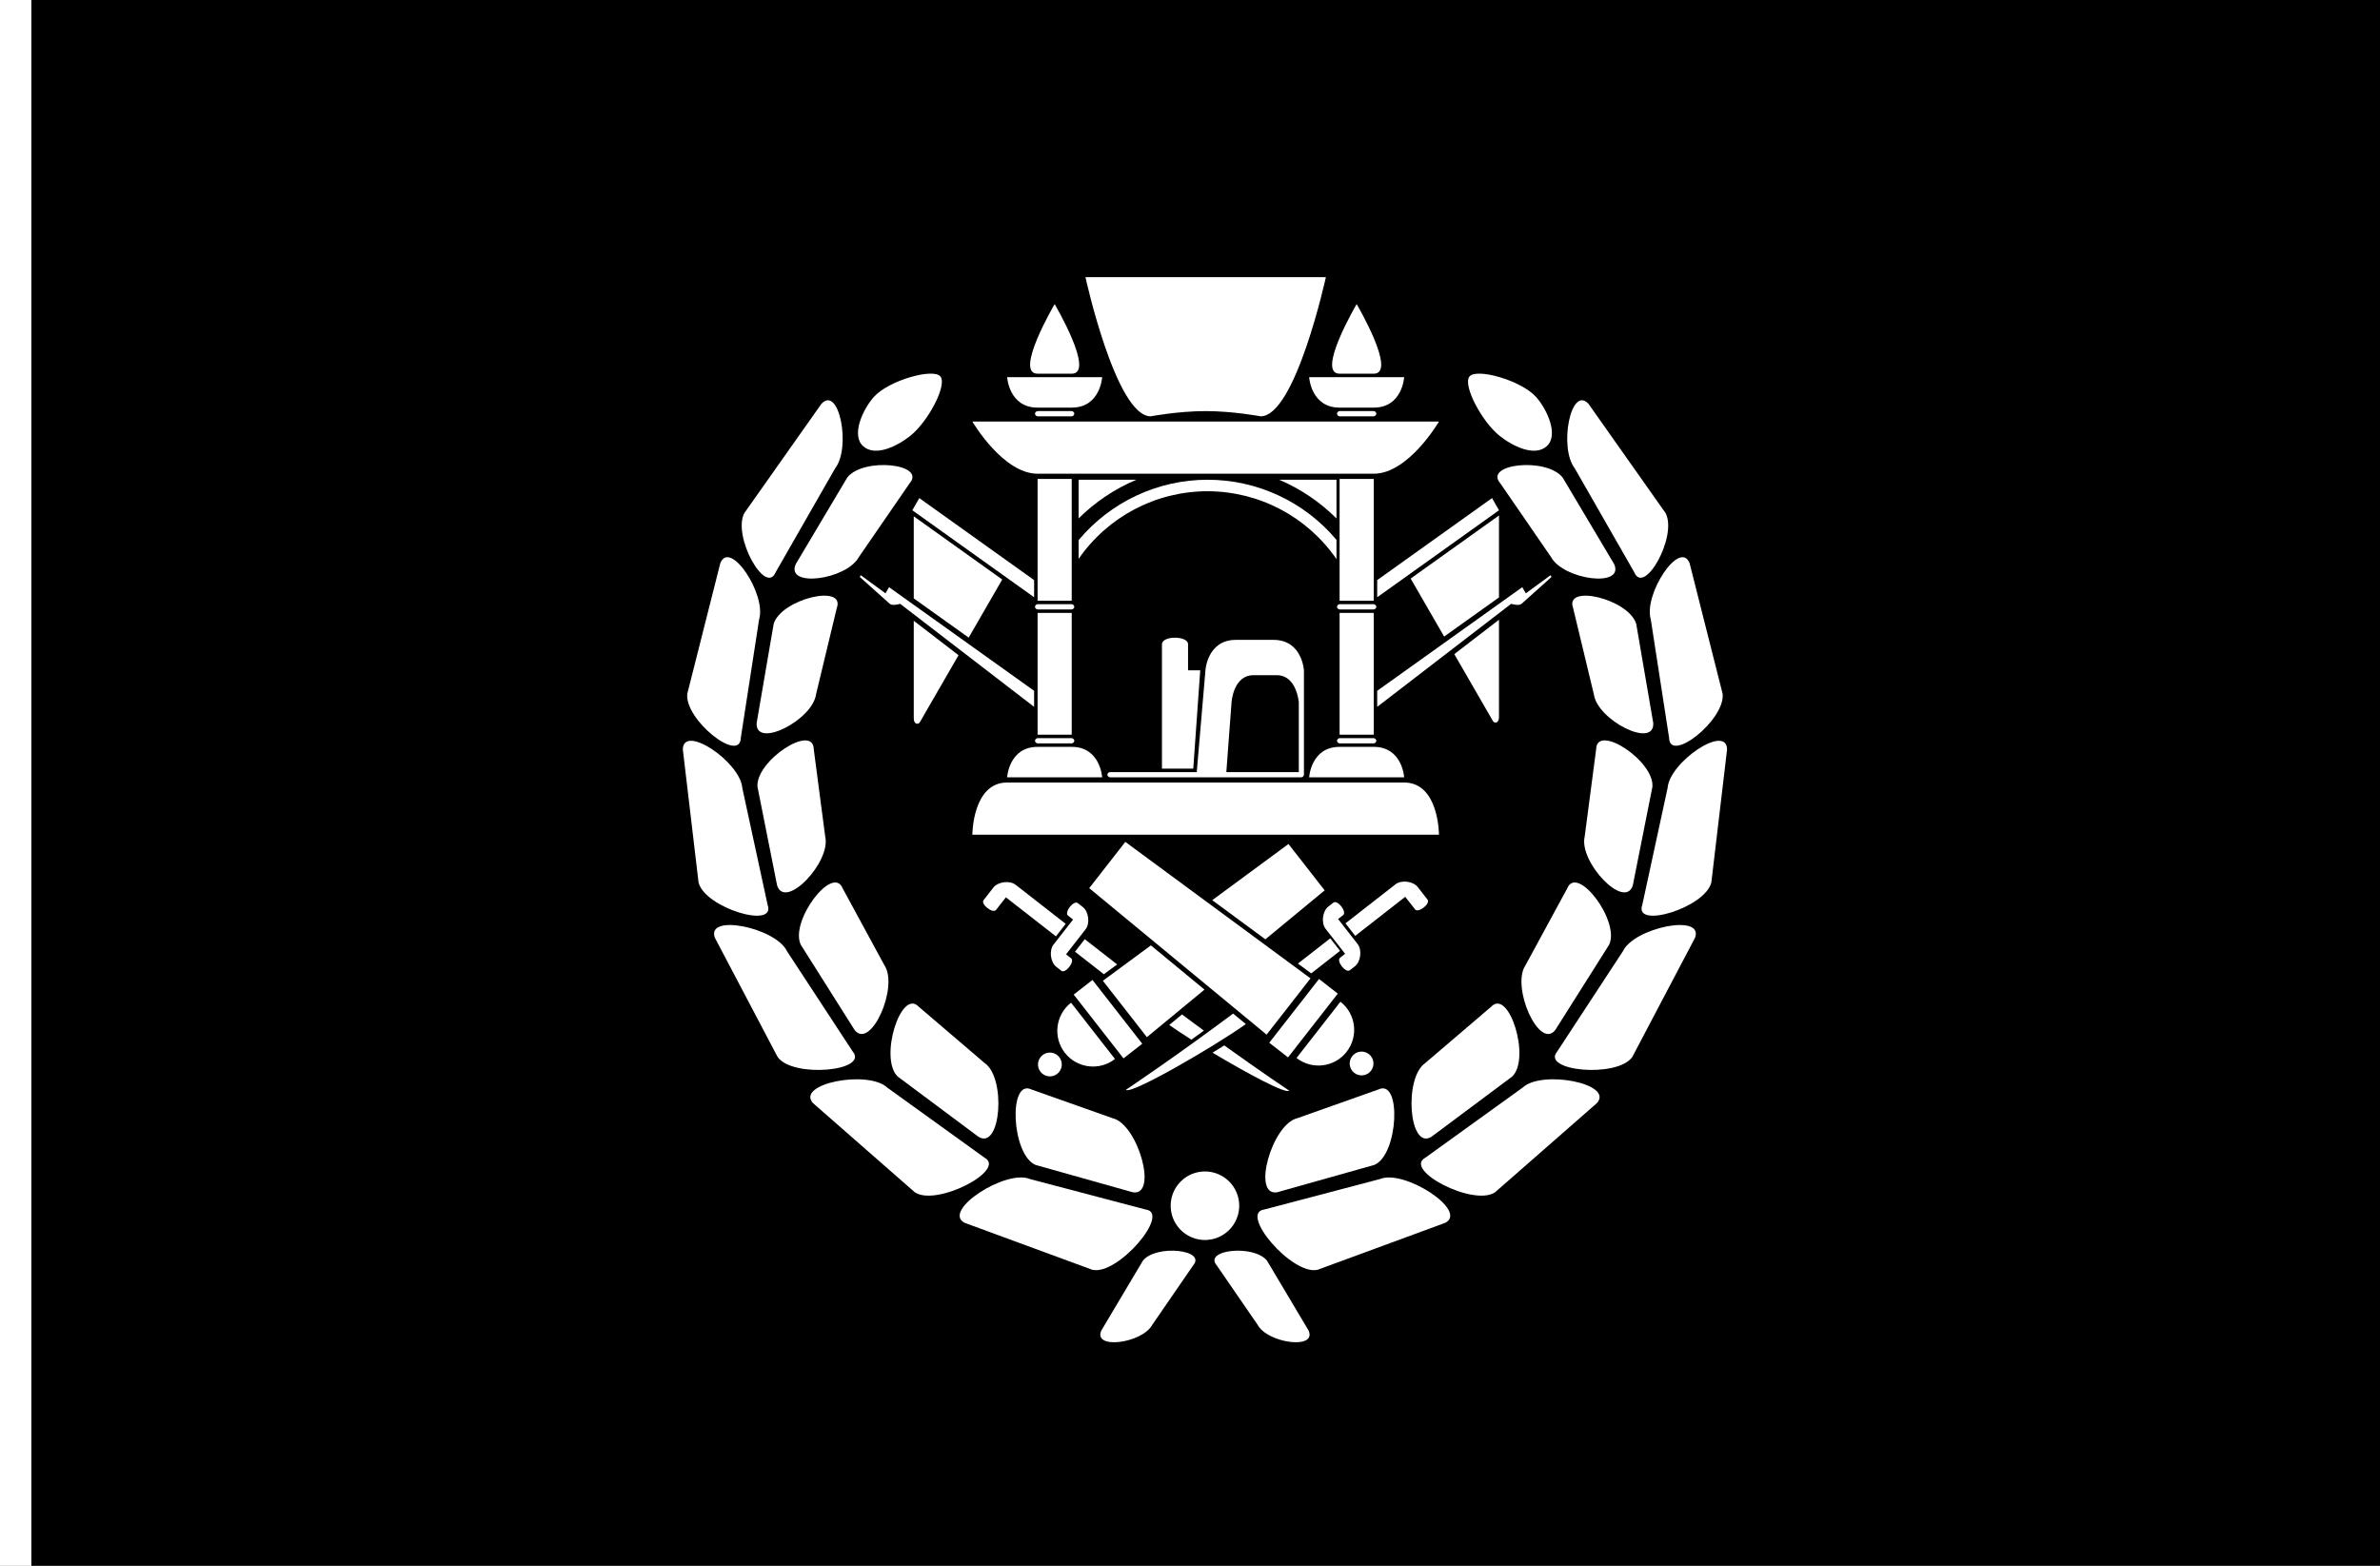 <?xml version="1.0" encoding="UTF-8" standalone="no"?>
<!-- Created with Inkscape (http://www.inkscape.org/) -->

<svg
   xmlns:dc="http://purl.org/dc/elements/1.1/"
   xmlns:cc="http://creativecommons.org/ns#"
   xmlns:rdf="http://www.w3.org/1999/02/22-rdf-syntax-ns#"
   xmlns:svg="http://www.w3.org/2000/svg"
   xmlns="http://www.w3.org/2000/svg"
   xmlns:sodipodi="http://sodipodi.sourceforge.net/DTD/sodipodi-0.dtd"
   xmlns:inkscape="http://www.inkscape.org/namespaces/inkscape"
   width="2736"
   height="1800"
   viewBox="0 0 723.9 476.25"
   version="1.1"
   id="svg8"
   inkscape:export-filename="C:\Users\厂永刄先生\Documents\GXI3CW2\JáÈŭcèŭ\Àfúĥŏ\1901.png"
   inkscape:export-xdpi="96"
   inkscape:export-ydpi="96"
   inkscape:version="0.92.4 (5da689c313, 2019-01-14)"
   sodipodi:docname="1901.svg">
  <rect x="0" y="0" width="723.9" height="476.25" fill="#808080" stroke="none"/>
  <defs
     id="defs2" />
  <sodipodi:namedview
     id="base"
     pagecolor="#ffffff"
     bordercolor="#666666"
     borderopacity="1.0"
     inkscape:pageopacity="0.0"
     inkscape:pageshadow="2"
     inkscape:zoom="0.30222223"
     inkscape:cx="1368"
     inkscape:cy="900.00001"
     inkscape:document-units="px"
     inkscape:current-layer="layer1"
     showgrid="false"
     units="px"
     fit-margin-top="0"
     fit-margin-left="0"
     fit-margin-right="0"
     fit-margin-bottom="0"
     inkscape:showpageshadow="false"
     inkscape:snap-intersection-paths="true"
     inkscape:object-paths="false"
     inkscape:pagecheckerboard="true"
     inkscape:snap-smooth-nodes="true"
     inkscape:window-width="1366"
     inkscape:window-height="745"
     inkscape:window-x="-8"
     inkscape:window-y="-8"
     inkscape:window-maximized="1"
     inkscape:object-nodes="true"
     inkscape:snap-nodes="true"
     showguides="false" />
  <g
     inkscape:label="レイヤー 1"
     inkscape:groupmode="layer"
     id="layer1"
     transform="translate(1064.834,-299.268)">
    <path
       sodipodi:nodetypes="ccccc"
       inkscape:connector-curvature="0"
       id="path830"
       d="m -340.935,775.518 v -476.25 l -714.375,0 v 476.25 z"
       style="fill:#000000;fill-opacity:1;stroke:none;stroke-width:0.066;stroke-linecap:butt;stroke-linejoin:miter;stroke-miterlimit:5.333;stroke-dasharray:none;stroke-opacity:1" />
    <g
       id="g1068"
       style="stroke:none;stroke-width:2.381;stroke-miterlimit:4;stroke-dasharray:none;stroke-opacity:1" />
    <path
       sodipodi:nodetypes="ccccc"
       inkscape:connector-curvature="0"
       id="path1079"
       d="m -1064.834,299.268 h 9.525 v 476.25 h -9.525 z"
       style="fill:#ffffff;fill-opacity:1;stroke:none;stroke-width:0.512px;stroke-linecap:butt;stroke-linejoin:miter;stroke-opacity:1" />
    <g
       transform="translate(0,-8.043)"
       id="g2032"
       style="fill:#ffffff">
      <g
         style="fill:#ffffff"
         transform="matrix(0.875,0,0,0.875,-87.48,64.929)"
         id="g1932">
        <path
           style="opacity:1;fill:#ffffff;fill-opacity:1;fill-rule:evenodd;stroke:none;stroke-width:0.028;stroke-linecap:round;stroke-linejoin:round;stroke-miterlimit:4;stroke-dasharray:none;stroke-dashoffset:0;stroke-opacity:1"
           d="m -698.122,708.049 a 11.906,11.906 0 0 1 -11.906,-11.906 11.906,11.906 0 0 1 11.906,-11.906 11.906,11.906 0 0 1 11.906,11.906 11.906,11.906 0 0 1 -11.906,11.906 z"
           id="path1870"
           inkscape:connector-curvature="0" />
        <g
           style="fill:#ffffff"
           id="g1900">
          <path
             inkscape:connector-curvature="0"
             id="path1872"
             d="m -586.659,612.485 c 0,0 14.475,-26.668 14.475,-26.668 3.399,-8.42 18.45,11.382 14.565,19.589 0,0 -18.717,29.643 -18.717,29.643 -5.594,7.152 -15.482,-15.092 -10.322,-22.563 0,0 0,0 0,0"
             style="fill:#ffffff;fill-opacity:1;stroke:none;stroke-width:0.029;stroke-linecap:butt;stroke-linejoin:miter;stroke-miterlimit:5.333;stroke-dasharray:none;stroke-opacity:1" />
          <path
             inkscape:connector-curvature="0"
             style="fill:#ffffff;fill-opacity:1;stroke:none;stroke-width:0.029;stroke-linecap:butt;stroke-linejoin:miter;stroke-miterlimit:5.333;stroke-dasharray:none;stroke-opacity:1"
             d="m -566.117,567.776 c 0,0 3.98,-30.322 3.98,-30.322 0.153,-9.079 20.248,4.005 19.561,13.059 0,0 -6.829,34.325 -6.829,34.325 -2.856,8.619 -18.847,-8.237 -16.712,-17.062 0,0 0,0 0,0"
             id="path1874" />
          <path
             inkscape:connector-curvature="0"
             id="path1876"
             d="m -562.943,518.329 c 0,0 -7.198,-29.945 -7.198,-29.945 -3.138,-8.52 19.304,-3.19 21.937,5.5 0,0 5.922,34.486 5.922,34.486 0.43,9.07 -19.47,-1.04 -20.661,-10.041 0,0 0,0 0,0"
             style="fill:#ffffff;fill-opacity:1;stroke:none;stroke-width:0.029;stroke-linecap:butt;stroke-linejoin:miter;stroke-miterlimit:5.333;stroke-dasharray:none;stroke-opacity:1" />
          <path
             inkscape:connector-curvature="0"
             style="fill:#ffffff;fill-opacity:1;stroke:none;stroke-width:0.029;stroke-linecap:butt;stroke-linejoin:miter;stroke-miterlimit:5.333;stroke-dasharray:none;stroke-opacity:1"
             d="m -577.83,470.633 c 0,0 -17.607,-25.586 -17.607,-25.586 -5.983,-6.83 16.096,-9.187 21.667,-2.018 0,0 17.893,30.079 17.893,30.079 3.674,8.303 -17.606,5.496 -21.954,-2.475 0,0 0,0 0,0"
             id="path1878" />
          <path
             inkscape:connector-curvature="0"
             style="fill:#ffffff;fill-opacity:1;stroke:none;stroke-width:0.029;stroke-linecap:butt;stroke-linejoin:miter;stroke-miterlimit:5.333;stroke-dasharray:none;stroke-opacity:1"
             d="m -666.021,665.72 c 0,0 28.172,-9.979 28.172,-9.979 8.174,-3.954 6.986,22.751 -1.404,26.221 0,0 -33.748,9.496 -33.748,9.496 -8.947,1.547 -1.86,-23.665 6.98,-25.738 0,0 0,0 0,0"
             id="path1880" />
          <path
             inkscape:connector-curvature="0"
             id="path1882"
             d="m -621.54,646.546 c 0,0 22.883,-19.556 22.883,-19.556 6.208,-6.626 13.908,18.01 7.319,24.257 0,0 -28.101,20.966 -28.101,20.966 -7.795,4.657 -9.611,-20.563 -2.101,-25.666 0,0 0,0 0,0"
             style="fill:#ffffff;fill-opacity:1;stroke:none;stroke-width:0.029;stroke-linecap:butt;stroke-linejoin:miter;stroke-miterlimit:5.333;stroke-dasharray:none;stroke-opacity:1" />
          <path
             inkscape:connector-curvature="0"
             style="fill:#ffffff;fill-opacity:1;stroke:none;stroke-width:0.029;stroke-linecap:butt;stroke-linejoin:miter;stroke-miterlimit:5.333;stroke-dasharray:none;stroke-opacity:1"
             d="m -549.553,644.391 c 0,0 21.79,-41.405 21.79,-41.405 3.164,-8.511 -21.188,-3.523 -25.073,4.684 0,0 -22.8,34.807 -22.8,34.807 -5.942,6.866 20.947,9.402 26.083,1.915 0,0 0,0 0,0"
             id="path1884" />
          <path
             inkscape:connector-curvature="0"
             id="path1886"
             d="m -522.09,583.742 c 0,0 5.461,-46.196 5.461,-46.196 -0.099,-9.079 -19.982,4.313 -20.67,13.367 0,0 -8.805,40.66 -8.805,40.66 -3.066,8.547 21.909,1.001 24.014,-7.832 0,0 0,0 0,0"
             style="fill:#ffffff;fill-opacity:1;stroke:none;stroke-width:0.029;stroke-linecap:butt;stroke-linejoin:miter;stroke-miterlimit:5.333;stroke-dasharray:none;stroke-opacity:1" />
          <path
             inkscape:connector-curvature="0"
             style="fill:#ffffff;fill-opacity:1;stroke:none;stroke-width:0.029;stroke-linecap:butt;stroke-linejoin:miter;stroke-miterlimit:5.333;stroke-dasharray:none;stroke-opacity:1"
             d="m -518.174,518.186 c 0,0 -11.478,-45.402 -11.478,-45.402 -3.373,-8.43 -16.122,10.874 -13.488,19.564 0,0 6.355,41.123 6.355,41.123 0.205,9.078 19.606,-6.26 18.612,-15.286 0,0 0,0 0,0"
             id="path1888" />
          <path
             inkscape:connector-curvature="0"
             id="path1890"
             d="m -537.987,455.39 c 0,0 -26.808,-37.995 -26.808,-37.995 -6.17,-6.662 -10.367,15.218 -4.796,22.388 0,0 20.672,36.103 20.672,36.103 3.47,8.391 15.11,-12.435 10.931,-20.496 0,0 0,0 0,0"
             style="fill:#ffffff;fill-opacity:1;stroke:none;stroke-width:0.029;stroke-linecap:butt;stroke-linejoin:miter;stroke-miterlimit:5.333;stroke-dasharray:none;stroke-opacity:1" />
          <path
             inkscape:connector-curvature="0"
             id="path1892"
             d="m -658.964,718.407 c 0,0 44.387,-16.325 44.387,-16.325 8.061,-4.179 -14.263,-18.701 -22.653,-15.231 0,0 -40.234,10.601 -40.234,10.601 -9.013,1.102 9.667,23.055 18.501,20.955 0,0 0,0 0,0"
             style="fill:#ffffff;fill-opacity:1;stroke:none;stroke-width:0.029;stroke-linecap:butt;stroke-linejoin:miter;stroke-miterlimit:5.333;stroke-dasharray:none;stroke-opacity:1" />
          <path
             inkscape:connector-curvature="0"
             style="fill:#ffffff;fill-opacity:1;stroke:none;stroke-width:0.029;stroke-linecap:butt;stroke-linejoin:miter;stroke-miterlimit:5.333;stroke-dasharray:none;stroke-opacity:1"
             d="m -597.256,691.454 c 0,0 35.396,-30.995 35.396,-30.995 6.022,-6.795 -19.247,-11.619 -25.837,-5.372 0,0 -33.756,24.318 -33.756,24.318 -8.013,4.271 16.704,17.178 24.197,12.049 0,0 0,0 0,0"
             id="path1894" />
          <path
             inkscape:connector-curvature="0"
             id="path1896"
             d="m -595.75,428.465 c -6.156,-4.957 -12.715,-17.338 -10.479,-20.508 2.236,-3.17 18.045,1.194 23.275,7.12 3.78,4.282 7.884,13.209 3.643,17.036 -4.241,3.827 -11.99,-0.065 -16.439,-3.647 0,0 0,0 0,0"
             style="fill:#ffffff;fill-opacity:1;stroke:none;stroke-width:0.029;stroke-linecap:butt;stroke-linejoin:miter;stroke-miterlimit:5.333;stroke-dasharray:none;stroke-opacity:1" />
          <path
             inkscape:connector-curvature="0"
             style="fill:#ffffff;fill-opacity:1;stroke:none;stroke-width:0.023;stroke-linecap:butt;stroke-linejoin:miter;stroke-miterlimit:5.333;stroke-dasharray:none;stroke-opacity:1"
             d="m -716.446,737.552 c 0,0 14.201,-20.637 14.201,-20.637 4.826,-5.509 -12.983,-7.41 -17.477,-1.628 0,0 -14.432,24.261 -14.432,24.261 -2.963,6.697 14.201,4.433 17.708,-1.996 0,0 0,0 0,0"
             id="path1898" />
        </g>
        <g
           style="fill:#ffffff"
           id="g1930">
          <path
             style="fill:#ffffff;fill-opacity:1;stroke:none;stroke-width:0.029;stroke-linecap:butt;stroke-linejoin:miter;stroke-miterlimit:5.333;stroke-dasharray:none;stroke-opacity:1"
             d="m -809.585,612.485 c 0,0 -14.475,-26.668 -14.475,-26.668 -3.399,-8.42 -18.45,11.382 -14.565,19.589 0,0 18.717,29.643 18.717,29.643 5.594,7.152 15.482,-15.092 10.322,-22.563 0,0 0,0 0,0"
             id="path1902"
             inkscape:connector-curvature="0" />
          <path
             id="path1904"
             d="m -830.127,567.776 c 0,0 -3.98,-30.322 -3.98,-30.322 -0.153,-9.079 -20.248,4.005 -19.561,13.059 0,0 6.829,34.325 6.829,34.325 2.856,8.619 18.847,-8.237 16.712,-17.062 0,0 0,0 0,0"
             style="fill:#ffffff;fill-opacity:1;stroke:none;stroke-width:0.029;stroke-linecap:butt;stroke-linejoin:miter;stroke-miterlimit:5.333;stroke-dasharray:none;stroke-opacity:1"
             inkscape:connector-curvature="0" />
          <path
             style="fill:#ffffff;fill-opacity:1;stroke:none;stroke-width:0.029;stroke-linecap:butt;stroke-linejoin:miter;stroke-miterlimit:5.333;stroke-dasharray:none;stroke-opacity:1"
             d="m -833.301,518.329 c 0,0 7.198,-29.945 7.198,-29.945 3.138,-8.52 -19.304,-3.19 -21.937,5.5 0,0 -5.922,34.486 -5.922,34.486 -0.43,9.07 19.47,-1.04 20.661,-10.041 0,0 0,0 0,0"
             id="path1906"
             inkscape:connector-curvature="0" />
          <path
             id="path1908"
             d="m -818.414,470.633 c 0,0 17.607,-25.586 17.607,-25.586 5.983,-6.83 -16.096,-9.187 -21.667,-2.018 0,0 -17.893,30.079 -17.893,30.079 -3.674,8.303 17.606,5.496 21.954,-2.475 0,0 0,0 0,0"
             style="fill:#ffffff;fill-opacity:1;stroke:none;stroke-width:0.029;stroke-linecap:butt;stroke-linejoin:miter;stroke-miterlimit:5.333;stroke-dasharray:none;stroke-opacity:1"
             inkscape:connector-curvature="0" />
          <path
             id="path1910"
             d="m -730.223,665.72 c 0,0 -28.172,-9.979 -28.172,-9.979 -8.174,-3.954 -6.986,22.751 1.404,26.221 0,0 33.748,9.496 33.748,9.496 8.947,1.547 1.86,-23.665 -6.98,-25.738 0,0 0,0 0,0"
             style="fill:#ffffff;fill-opacity:1;stroke:none;stroke-width:0.029;stroke-linecap:butt;stroke-linejoin:miter;stroke-miterlimit:5.333;stroke-dasharray:none;stroke-opacity:1"
             inkscape:connector-curvature="0" />
          <path
             style="fill:#ffffff;fill-opacity:1;stroke:none;stroke-width:0.029;stroke-linecap:butt;stroke-linejoin:miter;stroke-miterlimit:5.333;stroke-dasharray:none;stroke-opacity:1"
             d="m -774.704,646.546 c 0,0 -22.883,-19.556 -22.883,-19.556 -6.208,-6.626 -13.908,18.01 -7.319,24.257 0,0 28.101,20.966 28.101,20.966 7.795,4.657 9.611,-20.563 2.101,-25.666 0,0 0,0 0,0"
             id="path1912"
             inkscape:connector-curvature="0" />
          <path
             id="path1914"
             d="m -846.691,644.391 c 0,0 -21.79,-41.405 -21.79,-41.405 -3.164,-8.511 21.188,-3.523 25.073,4.684 0,0 22.8,34.807 22.8,34.807 5.942,6.866 -20.947,9.402 -26.083,1.915 0,0 0,0 0,0"
             style="fill:#ffffff;fill-opacity:1;stroke:none;stroke-width:0.029;stroke-linecap:butt;stroke-linejoin:miter;stroke-miterlimit:5.333;stroke-dasharray:none;stroke-opacity:1"
             inkscape:connector-curvature="0" />
          <path
             style="fill:#ffffff;fill-opacity:1;stroke:none;stroke-width:0.029;stroke-linecap:butt;stroke-linejoin:miter;stroke-miterlimit:5.333;stroke-dasharray:none;stroke-opacity:1"
             d="m -874.154,583.742 c 0,0 -5.461,-46.196 -5.461,-46.196 0.099,-9.079 19.982,4.313 20.67,13.367 0,0 8.805,40.66 8.805,40.66 3.066,8.547 -21.909,1.001 -24.014,-7.832 0,0 0,0 0,0"
             id="path1916"
             inkscape:connector-curvature="0" />
          <path
             id="path1918"
             d="m -878.07,518.186 c 0,0 11.478,-45.402 11.478,-45.402 3.373,-8.43 16.122,10.874 13.488,19.564 0,0 -6.355,41.123 -6.355,41.123 -0.205,9.078 -19.606,-6.26 -18.612,-15.286 0,0 0,0 0,0"
             style="fill:#ffffff;fill-opacity:1;stroke:none;stroke-width:0.029;stroke-linecap:butt;stroke-linejoin:miter;stroke-miterlimit:5.333;stroke-dasharray:none;stroke-opacity:1"
             inkscape:connector-curvature="0" />
          <path
             style="fill:#ffffff;fill-opacity:1;stroke:none;stroke-width:0.029;stroke-linecap:butt;stroke-linejoin:miter;stroke-miterlimit:5.333;stroke-dasharray:none;stroke-opacity:1"
             d="m -858.257,455.39 c 0,0 26.808,-37.995 26.808,-37.995 6.17,-6.662 10.367,15.218 4.796,22.388 0,0 -20.672,36.103 -20.672,36.103 -3.47,8.391 -15.11,-12.435 -10.931,-20.496 0,0 0,0 0,0"
             id="path1920"
             inkscape:connector-curvature="0" />
          <path
             style="fill:#ffffff;fill-opacity:1;stroke:none;stroke-width:0.029;stroke-linecap:butt;stroke-linejoin:miter;stroke-miterlimit:5.333;stroke-dasharray:none;stroke-opacity:1"
             d="m -737.28,718.407 c 0,0 -44.387,-16.325 -44.387,-16.325 -8.061,-4.179 14.263,-18.701 22.653,-15.231 0,0 40.234,10.601 40.234,10.601 9.013,1.102 -9.667,23.055 -18.501,20.955 0,0 0,0 0,0"
             id="path1922"
             inkscape:connector-curvature="0" />
          <path
             id="path1924"
             d="m -798.988,691.454 c 0,0 -35.396,-30.995 -35.396,-30.995 -6.022,-6.795 19.247,-11.619 25.837,-5.372 0,0 33.756,24.318 33.756,24.318 8.013,4.271 -16.704,17.178 -24.197,12.049 0,0 0,0 0,0"
             style="fill:#ffffff;fill-opacity:1;stroke:none;stroke-width:0.029;stroke-linecap:butt;stroke-linejoin:miter;stroke-miterlimit:5.333;stroke-dasharray:none;stroke-opacity:1"
             inkscape:connector-curvature="0" />
          <path
             style="fill:#ffffff;fill-opacity:1;stroke:none;stroke-width:0.029;stroke-linecap:butt;stroke-linejoin:miter;stroke-miterlimit:5.333;stroke-dasharray:none;stroke-opacity:1"
             d="m -800.494,428.465 c 6.156,-4.957 12.715,-17.338 10.479,-20.508 -2.236,-3.17 -18.045,1.194 -23.275,7.12 -3.78,4.282 -7.884,13.209 -3.643,17.036 4.241,3.827 11.99,-0.065 16.439,-3.647 0,0 0,0 0,0"
             id="path1926"
             inkscape:connector-curvature="0" />
          <path
             id="path1928"
             d="m -679.798,737.552 c 0,0 -14.201,-20.637 -14.201,-20.637 -4.826,-5.509 12.983,-7.41 17.477,-1.628 0,0 14.432,24.261 14.432,24.261 2.963,6.697 -14.201,4.433 -17.708,-1.996 0,0 0,0 0,0"
             style="fill:#ffffff;fill-opacity:1;stroke:none;stroke-width:0.023;stroke-linecap:butt;stroke-linejoin:miter;stroke-miterlimit:5.333;stroke-dasharray:none;stroke-opacity:1"
             inkscape:connector-curvature="0" />
        </g>
      </g>
      <g
         style="fill:#ffffff"
         transform="matrix(0.912,0,0,0.912,-61.284,56.069)"
         id="g1972">
        <g
           id="g1942"
           transform="rotate(-37.96,-649.067,570.958)"
           style="fill:#ffffff;fill-opacity:1;stroke:none">
          <path
             sodipodi:nodetypes="sssss"
             inkscape:connector-curvature="0"
             id="path1934"
             d="m -761.494,555.678 c 0,2.192 -1.777,3.969 -3.969,3.969 -2.192,0 -3.969,-1.777 -3.969,-3.969 0,-2.192 1.777,-3.969 3.969,-3.969 2.192,0 3.969,1.777 3.969,3.969 z"
             style="opacity:1;fill:#ffffff;fill-opacity:1;fill-rule:evenodd;stroke:none;stroke-width:0.216;stroke-linecap:round;stroke-linejoin:round;stroke-miterlimit:4;stroke-dasharray:none;stroke-dashoffset:0;stroke-opacity:1" />
          <path
             sodipodi:nodetypes="cscc"
             inkscape:connector-curvature="0"
             id="path1936"
             d="m -747.223,567.584 c -6.576,0 -11.906,-5.331 -11.906,-11.906 0,-6.576 5.331,-11.906 11.906,-11.906 z"
             style="opacity:1;fill:#ffffff;fill-opacity:1;fill-rule:evenodd;stroke:none;stroke-width:0.647;stroke-linecap:round;stroke-linejoin:round;stroke-miterlimit:4;stroke-dasharray:none;stroke-dashoffset:0;stroke-opacity:1" />
          <path
             sodipodi:nodetypes="ccccc"
             inkscape:connector-curvature="0"
             id="path1938"
             d="m -736.922,542.184 h -7.938 v 26.988 h 7.938 z"
             style="opacity:1;fill:#ffffff;fill-opacity:1;fill-rule:evenodd;stroke:none;stroke-width:0.647;stroke-linecap:round;stroke-linejoin:round;stroke-miterlimit:4;stroke-dasharray:none;stroke-dashoffset:0;stroke-opacity:1" />
          <path
             inkscape:connector-curvature="0"
             style="opacity:1;fill:#ffffff;fill-opacity:1;fill-rule:evenodd;stroke:none;stroke-width:2.445;stroke-linecap:round;stroke-linejoin:round;stroke-miterlimit:4;stroke-dasharray:none;stroke-dashoffset:0;stroke-opacity:1"
             d="m 1487.014,972.521 -95.953,70.691 66.854,49.25 74.617,-61.598 z m -173.135,127.551 -60.434,44.523 55.359,70.959 72.484,-59.836 z"
             transform="matrix(0.209,0.163,-0.163,0.209,-809.757,101.004)"
             id="path1940" />
        </g>
        <path
           style="fill:#ffffff;stroke:#000000;stroke-width:0.265px;stroke-linecap:butt;stroke-linejoin:miter;stroke-opacity:1"
           d="M -747.114,566.544 Z"
           id="path1944"
           inkscape:connector-curvature="0" />
        <g
           transform="rotate(37.96,-772.998,534.436)"
           style="fill:#ffffff;fill-opacity:1;stroke:none"
           id="g1952">
          <path
             style="fill:#ffffff;fill-opacity:1;stroke:none;stroke-width:0.265px;stroke-linecap:butt;stroke-linejoin:miter;stroke-opacity:1"
             d="m -741.822,566.544 c 0,1.764 -5.292,1.764 -5.292,0 v -5.292 c 0,-2.495 2.797,-5.292 5.292,-5.292 h 21.167 v 5.292 l -21.167,-10e-6 z"
             id="path1946"
             inkscape:connector-curvature="0"
             sodipodi:nodetypes="sssscccs" />
          <path
             sodipodi:nodetypes="csssccssscc"
             inkscape:connector-curvature="0"
             id="path1948"
             d="m -719.597,553.315 h -2.117 c -1.764,0 -1.764,-5.292 0,-5.292 h 2.117 c 2.495,0 5.292,2.797 5.292,5.292 l -2e-5,10.583 h 2.117 c 1.764,0 1.764,5.292 0,5.292 h -2.117 c -2.495,0 -5.292,-2.797 -5.292,-5.292 z"
             style="fill:#ffffff;fill-opacity:1;stroke:none;stroke-width:0.265px;stroke-linecap:butt;stroke-linejoin:miter;stroke-opacity:1" />
          <path
             inkscape:connector-curvature="0"
             style="fill:#ffffff;fill-opacity:1;stroke:none;stroke-width:1px;stroke-linecap:butt;stroke-linejoin:miter;stroke-opacity:1"
             d="m 1231.016,1091.879 -12.301,15.77 36.309,28.326 16.723,-12.318 z m 122.328,94.686 -16.043,13.244 c 7.483,5.299 17.142,11.674 27.916,18.492 5.09,-3.661 10.343,-7.465 15.689,-11.355 -8.946,-6.544 -18.163,-13.349 -27.562,-20.381 z m 53.215,38.965 c -4.76,2.989 -9.701,6.035 -14.76,9.115 43.945,26.336 92.804,52.422 96.439,47.762 0,1e-4 -34.363,-22.921 -81.68,-56.877 z"
             transform="matrix(0.209,-0.163,0.163,0.209,-1147.748,528.53)"
             id="path1950" />
        </g>
        <g
           id="g1960"
           style="fill:#ffffff;fill-opacity:1;stroke:none"
           transform="matrix(-0.788,0.615,0.615,0.788,-1561.447,588.542)">
          <path
             sodipodi:nodetypes="sssscccs"
             inkscape:connector-curvature="0"
             id="path1954"
             d="m -741.822,566.544 c 0,1.764 -5.292,1.764 -5.292,0 v -5.292 c 0,-2.495 2.797,-5.292 5.292,-5.292 h 21.167 v 5.292 l -21.167,-10e-6 z"
             style="fill:#ffffff;fill-opacity:1;stroke:none;stroke-width:0.265px;stroke-linecap:butt;stroke-linejoin:miter;stroke-opacity:1" />
          <path
             style="fill:#ffffff;fill-opacity:1;stroke:none;stroke-width:0.265px;stroke-linecap:butt;stroke-linejoin:miter;stroke-opacity:1"
             d="m -719.597,553.315 h -2.117 c -1.764,0 -1.764,-5.292 0,-5.292 h 2.117 c 2.495,0 5.292,2.797 5.292,5.292 l -2e-5,10.583 h 2.117 c 1.764,0 1.764,5.292 0,5.292 h -2.117 c -2.495,0 -5.292,-2.797 -5.292,-5.292 z"
             id="path1956"
             inkscape:connector-curvature="0"
             sodipodi:nodetypes="csssccssscc" />
          <path
             inkscape:connector-curvature="0"
             style="fill:#ffffff;fill-opacity:1;stroke:none;stroke-width:1px;stroke-linecap:butt;stroke-linejoin:miter;stroke-opacity:1"
             d="m 1540.984,1091.879 -40.73,31.777 16.723,12.318 36.309,-28.326 z m -122.328,94.686 c -72.496,54.23 -134.894,95.842 -134.894,95.842 5.388,6.906 110.123,-53.698 150.938,-82.598 z"
             transform="matrix(-0.209,0.163,0.163,0.209,-569.485,77.394)"
             id="path1958" />
        </g>
        <g
           style="fill:#ffffff;fill-opacity:1;stroke:none"
           transform="matrix(-0.788,-0.615,-0.615,0.788,-907.728,-278.456)"
           id="g1970">
          <path
             style="opacity:1;fill:#ffffff;fill-opacity:1;fill-rule:evenodd;stroke:none;stroke-width:0.216;stroke-linecap:round;stroke-linejoin:round;stroke-miterlimit:4;stroke-dasharray:none;stroke-dashoffset:0;stroke-opacity:1"
             d="m -761.494,555.678 c 0,2.192 -1.777,3.969 -3.969,3.969 -2.192,0 -3.969,-1.777 -3.969,-3.969 0,-2.192 1.777,-3.969 3.969,-3.969 2.192,0 3.969,1.777 3.969,3.969 z"
             id="path1962"
             inkscape:connector-curvature="0"
             sodipodi:nodetypes="sssss" />
          <path
             style="opacity:1;fill:#ffffff;fill-opacity:1;fill-rule:evenodd;stroke:none;stroke-width:0.647;stroke-linecap:round;stroke-linejoin:round;stroke-miterlimit:4;stroke-dasharray:none;stroke-dashoffset:0;stroke-opacity:1"
             d="m -747.223,567.584 c -6.576,0 -11.906,-5.331 -11.906,-11.906 0,-6.576 5.331,-11.906 11.906,-11.906 z"
             id="path1964"
             inkscape:connector-curvature="0"
             sodipodi:nodetypes="cscc" />
          <path
             style="opacity:1;fill:#ffffff;fill-opacity:1;fill-rule:evenodd;stroke:none;stroke-width:0.647;stroke-linecap:round;stroke-linejoin:round;stroke-miterlimit:4;stroke-dasharray:none;stroke-dashoffset:0;stroke-opacity:1"
             d="m -736.922,542.184 h -7.938 v 26.988 h 7.938 z"
             id="path1966"
             inkscape:connector-curvature="0"
             sodipodi:nodetypes="ccccc" />
          <path
             sodipodi:nodetypes="ccccc"
             inkscape:connector-curvature="0"
             id="path1968"
             d="m -657.828,545.888 -76.729,-2.117 v 23.812 l 76.729,-2.117 z"
             style="opacity:1;fill:#ffffff;fill-opacity:1;fill-rule:evenodd;stroke:none;stroke-width:0.647;stroke-linecap:round;stroke-linejoin:round;stroke-miterlimit:4;stroke-dasharray:none;stroke-dashoffset:0;stroke-opacity:1" />
        </g>
      </g>
      <path
         sodipodi:nodetypes="csscc"
         inkscape:connector-curvature="0"
         id="path1974"
         d="m -769.085,561.205 c 0,0 0.023,-15.875 10.583,-15.875 h 120.759 c 10.605,0 10.583,15.875 10.583,15.875 z"
         style="fill:#ffffff;fill-opacity:1;stroke:none;stroke-width:0.265px;stroke-linecap:butt;stroke-linejoin:miter;stroke-opacity:1" />
      <path
         style="fill:#ffffff;fill-opacity:1;stroke:none;stroke-width:0.463px;stroke-linecap:butt;stroke-linejoin:miter;stroke-opacity:1"
         d="m -758.502,543.743 c 0,0 0.53,-9.26 9.26,-9.26 h 10.378 c 8.731,0 9.26,9.26 9.26,9.26 z"
         id="path1976"
         inkscape:connector-curvature="0"
         sodipodi:nodetypes="csscc" />
      <path
         sodipodi:nodetypes="ccccc"
         inkscape:connector-curvature="0"
         id="path1978"
         d="m -749.241,493.737 v 37.042 h 10.378 v -37.042 z"
         style="fill:#ffffff;fill-opacity:1;stroke:none;stroke-width:0.265px;stroke-linecap:butt;stroke-linejoin:miter;stroke-opacity:1" />
      <path
         style="fill:#ffffff;fill-opacity:1;stroke:none;stroke-width:0.265px;stroke-linecap:butt;stroke-linejoin:miter;stroke-opacity:1"
         d="m -749.241,492.678 c -0.374,0 -0.794,-0.42 -0.794,-0.794 0,-0.374 0.42,-0.794 0.794,-0.794 h 10.378 c 0.374,0 0.794,0.42 0.794,0.794 0,0.374 -0.42,0.794 -0.794,0.794 z"
         id="path1980"
         inkscape:connector-curvature="0"
         sodipodi:nodetypes="szsszss" />
      <path
         sodipodi:nodetypes="szsszss"
         inkscape:connector-curvature="0"
         id="path1982"
         d="m -749.241,533.424 c -0.374,0 -0.794,-0.42 -0.794,-0.794 0,-0.374 0.42,-0.794 0.794,-0.794 h 10.378 c 0.374,0 0.794,0.42 0.794,0.794 0,0.374 -0.42,0.794 -0.794,0.794 z"
         style="fill:#ffffff;fill-opacity:1;stroke:none;stroke-width:0.265px;stroke-linecap:butt;stroke-linejoin:miter;stroke-opacity:1" />
      <path
         style="fill:#ffffff;fill-opacity:1;stroke:none;stroke-width:0.265px;stroke-linecap:butt;stroke-linejoin:miter;stroke-opacity:1"
         d="m -749.241,452.991 v 37.042 h 10.378 v -37.042 z"
         id="path1984"
         inkscape:connector-curvature="0"
         sodipodi:nodetypes="ccccc" />
      <path
         sodipodi:nodetypes="csscc"
         inkscape:connector-curvature="0"
         id="path1986"
         d="m -637.742,543.743 c 0,0 -0.53,-9.26 -9.26,-9.26 h -10.378 c -8.731,0 -9.26,9.26 -9.26,9.26 z"
         style="fill:#ffffff;fill-opacity:1;stroke:none;stroke-width:0.463px;stroke-linecap:butt;stroke-linejoin:miter;stroke-opacity:1" />
      <path
         style="fill:#ffffff;fill-opacity:1;stroke:none;stroke-width:0.265px;stroke-linecap:butt;stroke-linejoin:miter;stroke-opacity:1"
         d="m -647.003,493.737 v 37.042 h -10.378 v -37.042 z"
         id="path1988"
         inkscape:connector-curvature="0"
         sodipodi:nodetypes="ccccc" />
      <path
         sodipodi:nodetypes="szsszss"
         inkscape:connector-curvature="0"
         id="path1990"
         d="m -647.003,492.678 c 0.374,0 0.794,-0.42 0.794,-0.794 0,-0.374 -0.42,-0.794 -0.794,-0.794 h -10.378 c -0.374,0 -0.794,0.42 -0.794,0.794 0,0.374 0.42,0.794 0.794,0.794 z"
         style="fill:#ffffff;fill-opacity:1;stroke:none;stroke-width:0.265px;stroke-linecap:butt;stroke-linejoin:miter;stroke-opacity:1" />
      <path
         style="fill:#ffffff;fill-opacity:1;stroke:none;stroke-width:0.265px;stroke-linecap:butt;stroke-linejoin:miter;stroke-opacity:1"
         d="m -647.003,533.424 c 0.374,0 0.794,-0.42 0.794,-0.794 0,-0.374 -0.42,-0.794 -0.794,-0.794 h -10.378 c -0.374,0 -0.794,0.42 -0.794,0.794 0,0.374 0.42,0.794 0.794,0.794 z"
         id="path1992"
         inkscape:connector-curvature="0"
         sodipodi:nodetypes="szsszss" />
      <path
         sodipodi:nodetypes="ccccc"
         inkscape:connector-curvature="0"
         id="path1994"
         d="m -647.003,452.991 v 37.042 h -10.378 v -37.042 z"
         style="fill:#ffffff;fill-opacity:1;stroke:none;stroke-width:0.265px;stroke-linecap:butt;stroke-linejoin:miter;stroke-opacity:1" />
      <path
         style="fill:#ffffff;fill-opacity:1;stroke:none;stroke-width:0.265px;stroke-linecap:butt;stroke-linejoin:miter;stroke-opacity:1"
         d="m -769.085,435.528 c 0,0 9.283,15.875 19.844,15.875 h 102.239 c 10.605,0 19.844,-15.875 19.844,-15.875 z"
         id="path1996"
         inkscape:connector-curvature="0"
         sodipodi:nodetypes="csscc" />
      <path
         sodipodi:nodetypes="csscc"
         inkscape:connector-curvature="0"
         id="path1998"
         d="m -758.502,422.034 c 0,0 0.53,9.26 9.26,9.26 h 10.378 c 8.731,0 9.26,-9.26 9.26,-9.26 z"
         style="fill:#ffffff;fill-opacity:1;stroke:none;stroke-width:0.463px;stroke-linecap:butt;stroke-linejoin:miter;stroke-opacity:1" />
      <path
         style="fill:#ffffff;fill-opacity:1;stroke:none;stroke-width:0.265px;stroke-linecap:butt;stroke-linejoin:miter;stroke-opacity:1"
         d="m -749.241,432.353 c -0.374,0 -0.794,0.42 -0.794,0.794 0,0.374 0.42,0.794 0.794,0.794 h 10.378 c 0.374,0 0.794,-0.42 0.794,-0.794 0,-0.374 -0.42,-0.794 -0.794,-0.794 z"
         id="path2000"
         inkscape:connector-curvature="0"
         sodipodi:nodetypes="szsszss" />
      <path
         style="fill:#ffffff;fill-opacity:1;stroke:none;stroke-width:0.463px;stroke-linecap:butt;stroke-linejoin:miter;stroke-opacity:1"
         d="m -749.241,420.976 c -7.264,0 5.189,-21.167 5.189,-21.167 0,0 12.453,21.167 5.189,21.167 z"
         id="path2002"
         inkscape:connector-curvature="0"
         sodipodi:nodetypes="scss" />
      <path
         style="fill:#ffffff;fill-opacity:1;stroke:none;stroke-width:0.463px;stroke-linecap:butt;stroke-linejoin:miter;stroke-opacity:1"
         d="m -637.742,422.034 c 0,0 -0.53,9.26 -9.26,9.26 h -10.378 c -8.731,0 -9.26,-9.26 -9.26,-9.26 z"
         id="path2004"
         inkscape:connector-curvature="0"
         sodipodi:nodetypes="csscc" />
      <path
         sodipodi:nodetypes="szsszss"
         inkscape:connector-curvature="0"
         id="path2006"
         d="m -647.003,432.353 c 0.374,0 0.794,0.42 0.794,0.794 0,0.374 -0.42,0.794 -0.794,0.794 h -10.378 c -0.374,0 -0.794,-0.42 -0.794,-0.794 0,-0.374 0.42,-0.794 0.794,-0.794 z"
         style="fill:#ffffff;fill-opacity:1;stroke:none;stroke-width:0.265px;stroke-linecap:butt;stroke-linejoin:miter;stroke-opacity:1" />
      <path
         sodipodi:nodetypes="scss"
         inkscape:connector-curvature="0"
         id="path2008"
         d="m -647.003,420.976 c 7.264,0 -5.189,-21.167 -5.189,-21.167 0,0 -12.453,21.167 -5.189,21.167 z"
         style="fill:#ffffff;fill-opacity:1;stroke:none;stroke-width:0.463px;stroke-linecap:butt;stroke-linejoin:miter;stroke-opacity:1" />
      <path
         sodipodi:nodetypes="zcczccz"
         inkscape:connector-curvature="0"
         id="path2010"
         transform="matrix(0.265,0,0,0.265,-1064.834,299.268)"
         d="m 1386,581 c -57.124,0.033 -111.328,25.439 -147.982,69.281 v 21.531 c 33.605,-48.584 88.884,-77.636 147.982,-77.605 59.099,0.031 114.439,29.19 147.982,77.877 V 650.016 C 1497.277,606.273 1443.124,580.967 1386,581 Z"
         style="opacity:1;fill:#ffffff;fill-opacity:1;fill-rule:evenodd;stroke:none;stroke-width:13.607;stroke-linecap:round;stroke-linejoin:round;stroke-miterlimit:4;stroke-dasharray:none;stroke-dashoffset:0;stroke-opacity:1" />
      <path
         sodipodi:nodetypes="cccccccc"
         inkscape:connector-curvature="0"
         id="path2012"
         transform="matrix(0.265,0,0,0.265,-1064.834,299.268)"
         d="m 1533.982,581 v 44.418 C 1515.085,606.567 1492.766,591.492 1468.223,581 Z m -229.713,0 c -24.714,10.42 -47.203,25.478 -66.252,44.359 V 581 Z"
         style="opacity:1;fill:#ffffff;fill-opacity:1;fill-rule:evenodd;stroke:none;stroke-width:14.79;stroke-linecap:round;stroke-linejoin:round;stroke-miterlimit:4;stroke-dasharray:none;stroke-dashoffset:0;stroke-opacity:1" />
      <path
         sodipodi:nodetypes="ccccc"
         inkscape:connector-curvature="0"
         id="path2014"
         d="m -785.225,458.812 -2.117,3.704 37.042,26.458 v -5.216 z"
         style="fill:#ffffff;fill-opacity:1;stroke:none;stroke-width:0.265px;stroke-linecap:butt;stroke-linejoin:miter;stroke-opacity:1" />
      <path
         sodipodi:nodetypes="ccccccsscc"
         inkscape:connector-curvature="0"
         id="path2016"
         transform="matrix(0.265,0,0,0.265,-1064.834,299.268)"
         d="m 1048.793,623 v 94.184 l 63.037,45.027 38.5,-66.686 z m 0,119.875 v 111.766 c 0,7.767 5.471,7.278 6.873,4.85 l 44.508,-77.09 z"
         style="fill:#ffffff;fill-opacity:1;stroke:none;stroke-width:1px;stroke-linecap:butt;stroke-linejoin:miter;stroke-opacity:1" />
      <path
         sodipodi:nodetypes="csssccccc"
         inkscape:connector-curvature="0"
         id="path2018"
         d="m -795.499,487.788 -7.425,-5.445 c -0.167,-0.123 -0.463,0.401 -0.308,0.54 l 9.049,8.108 c 0.782,0.7 3.148,-0.014 3.148,-0.014 l 40.735,31.334 v -4.879 l -44.127,-31.519 z"
         style="fill:#ffffff;fill-opacity:1;stroke:none;stroke-width:0.248px;stroke-linecap:butt;stroke-linejoin:miter;stroke-opacity:1" />
      <path
         sodipodi:nodetypes="cszscc"
         inkscape:connector-curvature="0"
         id="path2020"
         d="m -734.689,391.607 c 0,0 9.283,42.333 19.844,42.333 0,0 8.363,-1.587 16.723,-1.587 8.36,0 16.723,1.587 16.723,1.587 10.605,0 19.844,-42.333 19.844,-42.333 z"
         style="fill:#ffffff;fill-opacity:1;stroke:none;stroke-width:0.265px;stroke-linecap:butt;stroke-linejoin:miter;stroke-opacity:1" />
      <path
         style="fill:#ffffff;fill-opacity:1;stroke:none;stroke-width:0.265px;stroke-linecap:butt;stroke-linejoin:miter;stroke-opacity:1"
         d="m -611.019,458.812 2.117,3.704 -37.042,26.458 v -5.216 z"
         id="path2022"
         inkscape:connector-curvature="0"
         sodipodi:nodetypes="ccccc" />
      <path
         style="fill:#ffffff;fill-opacity:1;stroke:none;stroke-width:0.265px;stroke-linecap:butt;stroke-linejoin:miter;stroke-opacity:1"
         d="m -608.903,464.103 v 24.919 l -16.679,11.913 -10.186,-17.644 z m 0,31.717 v 29.571 c 0,2.055 -1.448,1.926 -1.818,1.283 l -11.776,-20.397 z"
         id="path2024"
         inkscape:connector-curvature="0"
         sodipodi:nodetypes="ccccccsscc" />
      <path
         style="fill:#ffffff;fill-opacity:1;stroke:none;stroke-width:0.248px;stroke-linecap:butt;stroke-linejoin:miter;stroke-opacity:1"
         d="m -600.745,487.788 7.425,-5.445 c 0.167,-0.123 0.463,0.401 0.308,0.54 l -9.049,8.108 c -0.782,0.7 -3.148,-0.014 -3.148,-0.014 l -40.735,31.334 v -4.879 l 44.127,-31.519 z"
         id="path2026"
         inkscape:connector-curvature="0"
         sodipodi:nodetypes="csssccccc" />
      <path
         style="fill:#ffffff;fill-opacity:1;stroke:none;stroke-width:0.463px;stroke-linecap:butt;stroke-linejoin:miter;stroke-opacity:1"
         d="m -691.836,542.173 h 22.046 v -21.234 c 0,0 -0.627,-8.252 -6.664,-8.252 h -7.131 c -6.171,0 -6.664,8.252 -6.664,8.252 z m -6.35,-30.974 c 0,0 0.53,-9.26 9.26,-9.26 h 11.436 c 8.731,0 9.26,9.26 9.26,9.26 v 31.75 c 0,0.374 -0.42,0.794 -0.794,0.794 h -58.199 c -0.374,0 -0.794,-0.42 -0.794,-0.794 0,-0.374 0.42,-0.794 0.794,-0.794 h 26.39 z"
         id="path2028"
         inkscape:connector-curvature="0"
         sodipodi:nodetypes="cccsscccsscssszscc" />
      <path
         style="fill:#ffffff;fill-opacity:1;stroke:none;stroke-width:0.309px;stroke-linecap:butt;stroke-linejoin:miter;stroke-opacity:1"
         d="m -711.415,541.097 v -37.835 c 0,-2.646 7.938,-2.646 7.938,0 v 7.938 h 3.704 l -2.117,29.898 z"
         id="path2030"
         inkscape:connector-curvature="0"
         sodipodi:nodetypes="csscccc" />
    </g>
  </g>
</svg>

